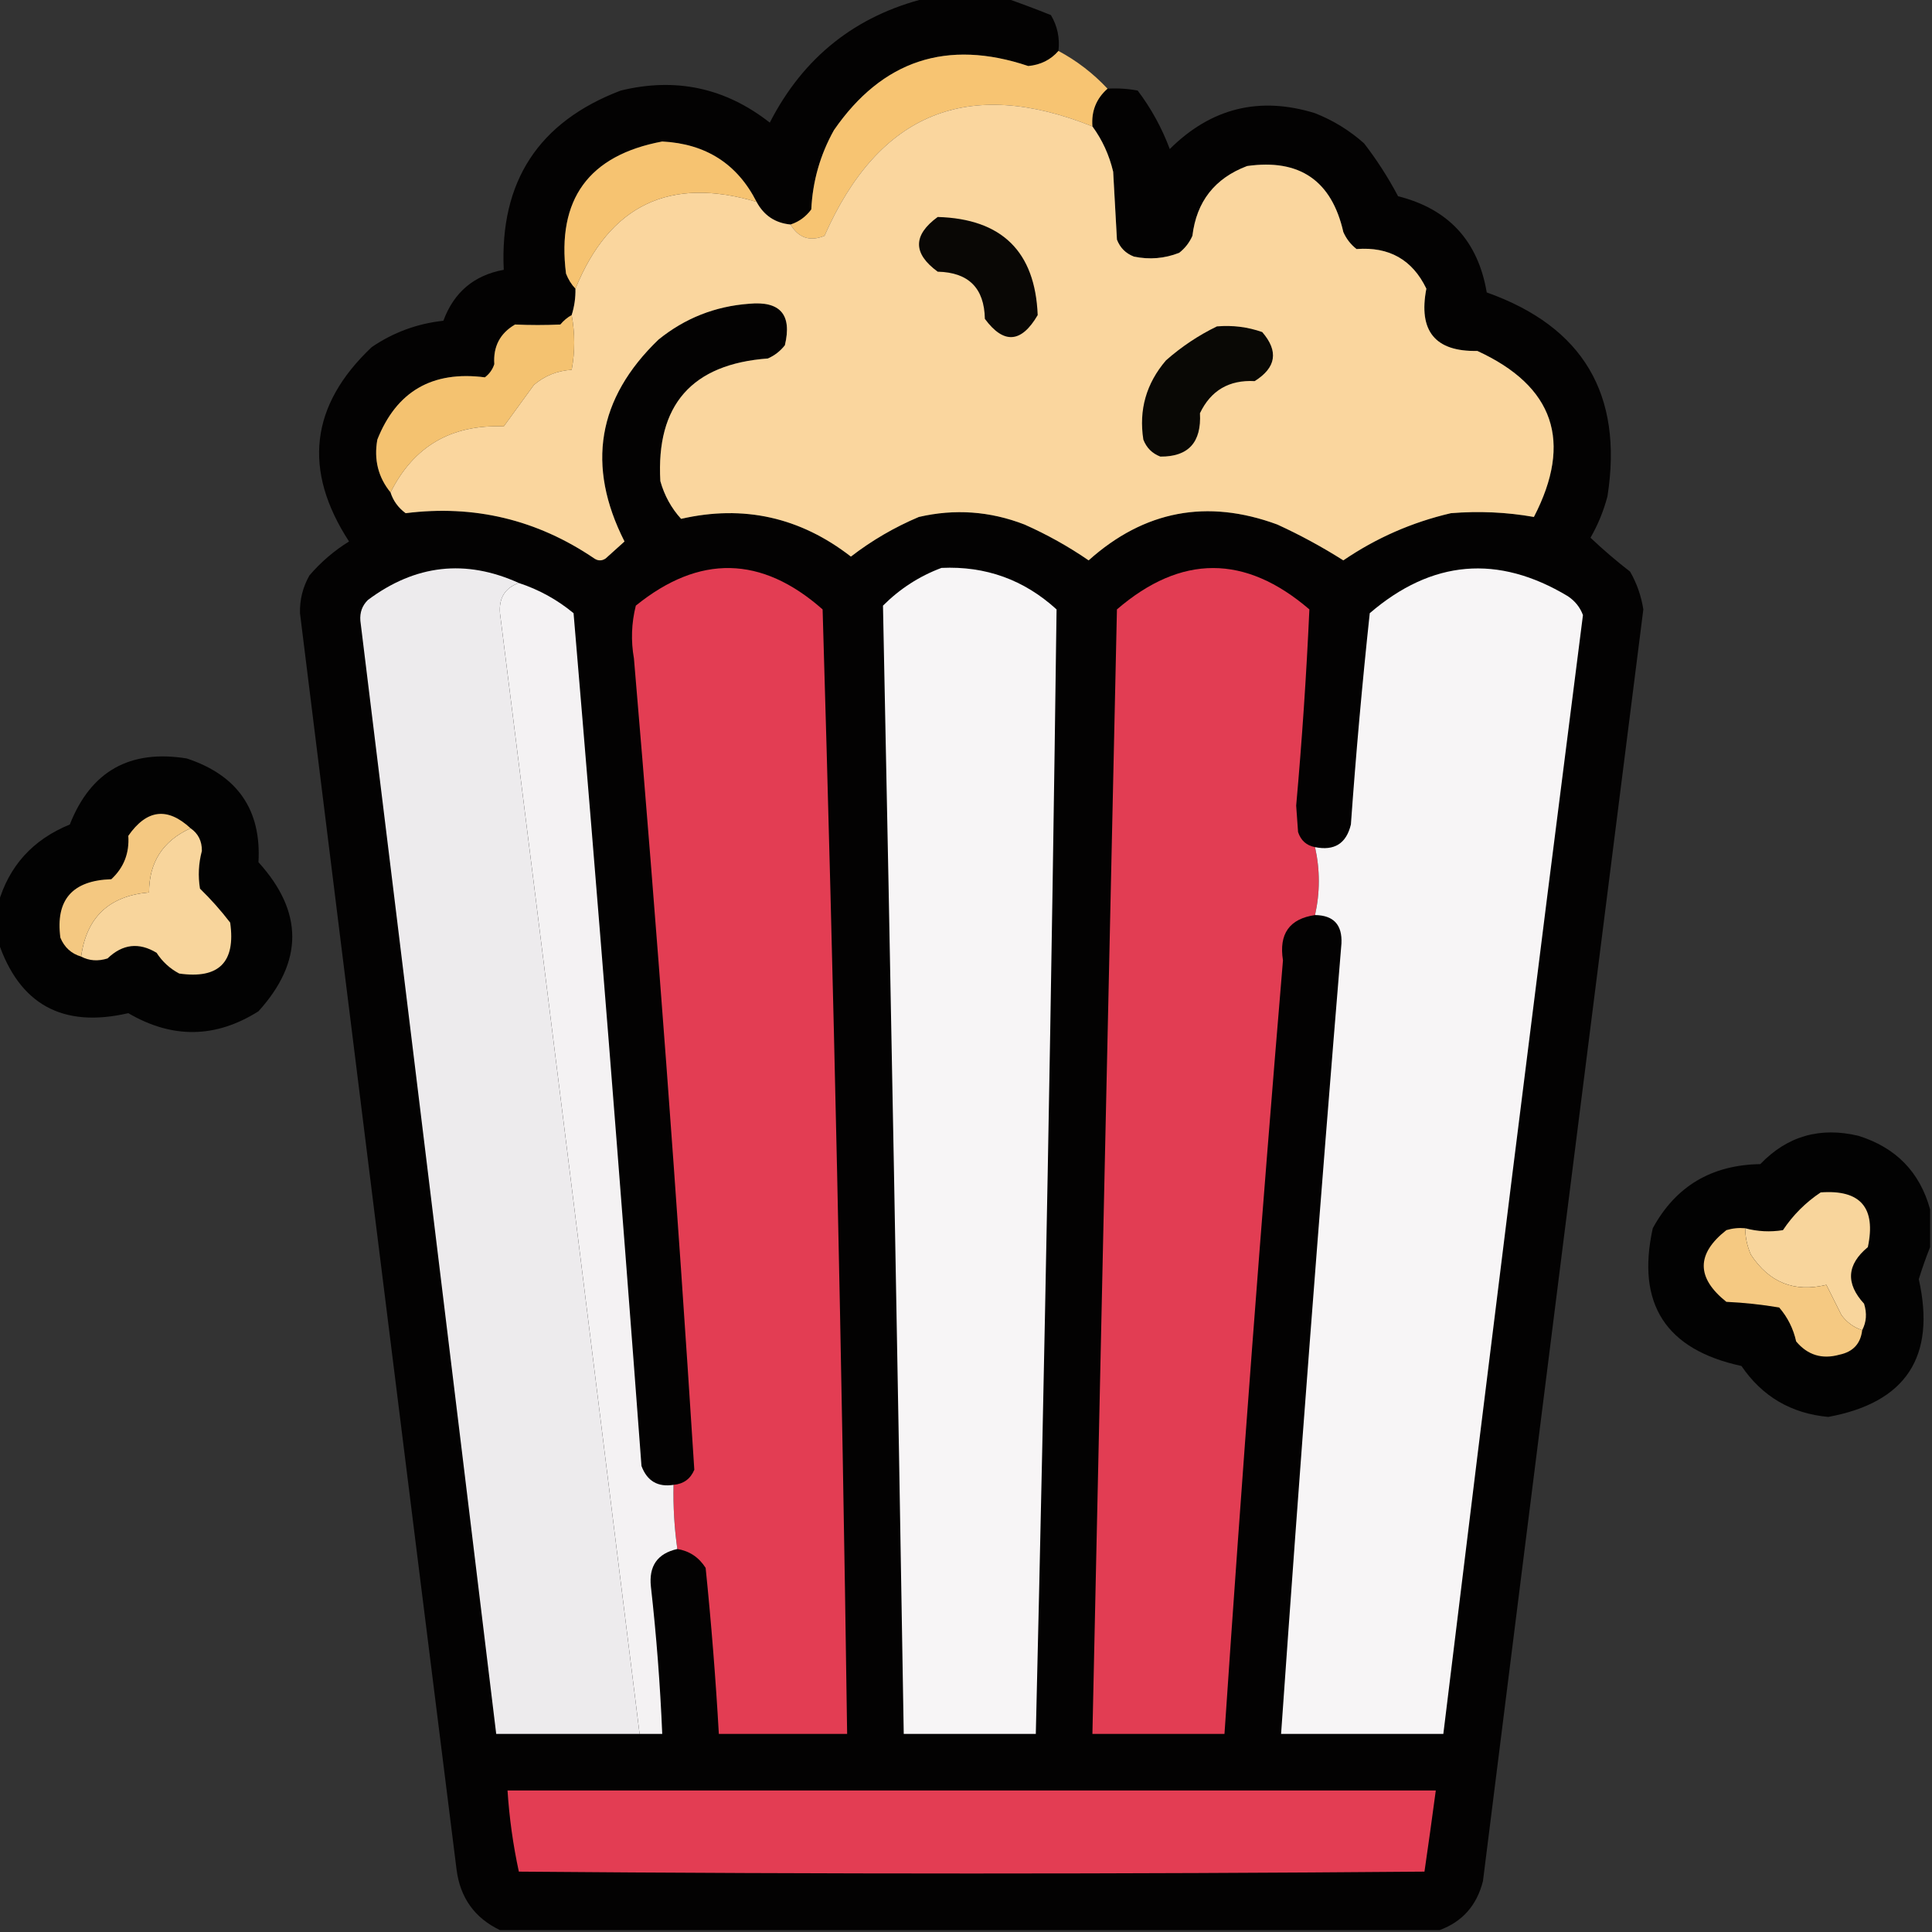 <?xml version="1.0" encoding="UTF-8"?>
<!DOCTYPE svg PUBLIC "-//W3C//DTD SVG 1.1//EN" "http://www.w3.org/Graphics/SVG/1.1/DTD/svg11.dtd">
<svg xmlns="http://www.w3.org/2000/svg" version="1.1" width="512px" height="512px" style="shape-rendering:geometricPrecision; text-rendering:geometricPrecision; image-rendering:optimizeQuality; fill-rule:evenodd; clip-rule:evenodd" xmlns:xlink="http://www.w3.org/1999/xlink">
<rect width="100%" height="100%" fill="#333333" stroke="none"/>
<g><path style="opacity:0.985" fill="#030202" d="M 245.5,-0.5 C 252.5,-0.5 259.5,-0.5 266.5,-0.5C 270.429,0.87 274.429,2.37 278.5,4C 280.227,6.904 280.893,10.07 280.5,13.5C 278.461,15.853 275.794,17.187 272.5,17.5C 250.984,10.283 233.817,15.95 221,34.5C 217.362,41.017 215.362,48.017 215,55.5C 213.568,57.439 211.735,58.772 209.5,59.5C 205.445,59.116 202.445,57.116 200.5,53.5C 195.385,43.426 187.051,38.093 175.5,37.5C 156.016,41.152 147.516,52.819 150,72.5C 150.608,74.066 151.442,75.4 152.5,76.5C 152.552,78.903 152.219,81.236 151.5,83.5C 150.373,84.122 149.373,84.955 148.5,86C 144.484,86.186 140.484,86.186 136.5,86C 132.508,88.336 130.675,91.836 131,96.5C 130.535,97.931 129.701,99.097 128.5,100C 114.581,98.201 105.081,103.7 100,116.5C 99.055,121.808 100.222,126.475 103.5,130.5C 104.203,132.716 105.536,134.549 107.5,136C 125.674,133.71 142.341,137.71 157.5,148C 158.5,148.667 159.5,148.667 160.5,148C 162.208,146.49 163.874,144.99 165.5,143.5C 155.313,123.423 158.313,105.59 174.5,90C 181.508,84.329 189.508,81.162 198.5,80.5C 206.778,79.715 209.945,83.382 208,91.5C 206.786,93.049 205.286,94.216 203.5,95C 183.342,96.491 173.842,107.324 175,127.5C 176.074,131.319 177.907,134.652 180.5,137.5C 197.036,133.716 212.036,137.049 225.5,147.5C 231.04,143.229 237.04,139.729 243.5,137C 253.013,134.792 262.346,135.459 271.5,139C 277.49,141.66 283.156,144.826 288.5,148.5C 303.226,135.313 319.892,132.147 338.5,139C 344.557,141.778 350.391,144.945 356,148.5C 364.697,142.569 374.197,138.403 384.5,136C 391.954,135.392 399.288,135.725 406.5,137C 416.839,117.016 411.839,102.349 391.5,93C 380.333,93.227 375.833,87.727 378,76.5C 374.305,68.834 368.139,65.334 359.5,66C 357.951,64.786 356.785,63.286 356,61.5C 352.903,47.864 344.403,42.03 330.5,44C 321.929,47.237 317.096,53.404 316,62.5C 315.215,64.286 314.049,65.786 312.5,67C 308.625,68.52 304.625,68.854 300.5,68C 298.333,67.167 296.833,65.667 296,63.5C 295.667,57.5 295.333,51.5 295,45.5C 293.939,41.05 292.105,37.05 289.5,33.5C 289.186,29.468 290.519,26.135 293.5,23.5C 296.187,23.336 298.854,23.503 301.5,24C 305.084,28.749 307.917,33.916 310,39.5C 320.952,28.613 333.785,25.446 348.5,30C 353.335,31.914 357.669,34.581 361.5,38C 364.894,42.398 367.894,47.065 370.5,52C 383.863,55.365 391.697,63.865 394,77.5C 419.537,86.561 430.204,104.561 426,131.5C 424.989,135.368 423.489,139.034 421.5,142.5C 424.828,145.658 428.328,148.658 432,151.5C 433.779,154.613 434.945,157.946 435.5,161.5C 421.252,273.818 407.085,386.152 393,498.5C 391.383,504.942 387.55,509.275 381.5,511.5C 298.5,511.5 215.5,511.5 132.5,511.5C 125.804,508.293 121.97,502.959 121,495.5C 107.085,384.51 93.251,273.51 79.5,162.5C 79.411,158.933 80.245,155.6 82,152.5C 85.058,148.938 88.558,145.938 92.5,143.5C 80.197,124.578 82.197,107.411 98.5,92C 104.222,88.092 110.555,85.758 117.5,85C 120.296,77.443 125.629,72.943 133.5,71.5C 132.406,48.112 142.74,32.279 164.5,24C 179.096,20.442 192.263,23.276 204,32.5C 212.893,15.154 226.726,4.154 245.5,-0.5 Z"/></g>
<g><path style="opacity:1" fill="#f7c472" d="M 280.5,13.5 C 285.374,16.107 289.708,19.44 293.5,23.5C 290.519,26.135 289.186,29.468 289.5,33.5C 256.514,20.274 232.848,29.941 218.5,62.5C 214.642,64.071 211.642,63.071 209.5,59.5C 211.735,58.772 213.568,57.439 215,55.5C 215.362,48.017 217.362,41.017 221,34.5C 233.817,15.95 250.984,10.283 272.5,17.5C 275.794,17.187 278.461,15.853 280.5,13.5 Z"/></g>
<g><path style="opacity:1" fill="#fad69e" d="M 289.5,33.5 C 292.105,37.05 293.939,41.05 295,45.5C 295.333,51.5 295.667,57.5 296,63.5C 296.833,65.667 298.333,67.167 300.5,68C 304.625,68.854 308.625,68.52 312.5,67C 314.049,65.786 315.215,64.286 316,62.5C 317.096,53.404 321.929,47.237 330.5,44C 344.403,42.03 352.903,47.864 356,61.5C 356.785,63.286 357.951,64.786 359.5,66C 368.139,65.334 374.305,68.834 378,76.5C 375.833,87.727 380.333,93.227 391.5,93C 411.839,102.349 416.839,117.016 406.5,137C 399.288,135.725 391.954,135.392 384.5,136C 374.197,138.403 364.697,142.569 356,148.5C 350.391,144.945 344.557,141.778 338.5,139C 319.892,132.147 303.226,135.313 288.5,148.5C 283.156,144.826 277.49,141.66 271.5,139C 262.346,135.459 253.013,134.792 243.5,137C 237.04,139.729 231.04,143.229 225.5,147.5C 212.036,137.049 197.036,133.716 180.5,137.5C 177.907,134.652 176.074,131.319 175,127.5C 173.842,107.324 183.342,96.491 203.5,95C 205.286,94.216 206.786,93.049 208,91.5C 209.945,83.382 206.778,79.715 198.5,80.5C 189.508,81.162 181.508,84.329 174.5,90C 158.313,105.59 155.313,123.423 165.5,143.5C 163.874,144.99 162.208,146.49 160.5,148C 159.5,148.667 158.5,148.667 157.5,148C 142.341,137.71 125.674,133.71 107.5,136C 105.536,134.549 104.203,132.716 103.5,130.5C 109.618,118.267 119.618,112.433 133.5,113C 136.167,109.333 138.833,105.667 141.5,102C 144.376,99.563 147.71,98.23 151.5,98C 152.392,93.236 152.392,88.403 151.5,83.5C 152.219,81.236 152.552,78.903 152.5,76.5C 161.525,54.321 177.525,46.654 200.5,53.5C 202.445,57.116 205.445,59.116 209.5,59.5C 211.642,63.071 214.642,64.071 218.5,62.5C 232.848,29.941 256.514,20.274 289.5,33.5 Z"/></g>
<g><path style="opacity:1" fill="#f6c371" d="M 200.5,53.5 C 177.525,46.654 161.525,54.321 152.5,76.5C 151.442,75.4 150.608,74.066 150,72.5C 147.516,52.819 156.016,41.152 175.5,37.5C 187.051,38.093 195.385,43.426 200.5,53.5 Z"/></g>
<g><path style="opacity:1" fill="#090705" d="M 248.5,57.5 C 265.496,57.996 274.329,66.663 275,83.5C 270.663,90.933 265.997,91.266 261,84.5C 260.849,76.349 256.683,72.183 248.5,72C 241.899,67.171 241.899,62.338 248.5,57.5 Z"/></g>
<g><path style="opacity:1" fill="#f4c270" d="M 151.5,83.5 C 152.392,88.403 152.392,93.236 151.5,98C 147.71,98.23 144.376,99.563 141.5,102C 138.833,105.667 136.167,109.333 133.5,113C 119.618,112.433 109.618,118.267 103.5,130.5C 100.222,126.475 99.055,121.808 100,116.5C 105.081,103.7 114.581,98.201 128.5,100C 129.701,99.097 130.535,97.931 131,96.5C 130.675,91.836 132.508,88.336 136.5,86C 140.484,86.186 144.484,86.186 148.5,86C 149.373,84.955 150.373,84.122 151.5,83.5 Z"/></g>
<g><path style="opacity:1" fill="#090805" d="M 322.5,86.5 C 326.637,86.146 330.637,86.646 334.5,88C 338.886,93.075 338.219,97.408 332.5,101C 325.726,100.634 320.893,103.467 318,109.5C 318.431,117.228 314.931,121.062 307.5,121C 305.333,120.167 303.833,118.667 303,116.5C 301.768,108.616 303.768,101.616 309,95.5C 313.136,91.856 317.636,88.856 322.5,86.5 Z"/></g>
<g><path style="opacity:1" fill="#edebed" d="M 137.5,154.5 C 133.847,155.786 132.18,158.453 132.5,162.5C 144.916,261.498 157.25,360.498 169.5,459.5C 156.833,459.5 144.167,459.5 131.5,459.5C 119.585,361.178 107.585,262.844 95.5,164.5C 95.326,162.307 95.993,160.473 97.5,159C 110.061,149.607 123.394,148.107 137.5,154.5 Z"/></g>
<g><path style="opacity:1" fill="#e33d53" d="M 179.5,410.5 C 178.708,404.87 178.375,399.203 178.5,393.5C 181.148,393.262 182.982,391.928 184,389.5C 179.433,317.801 174.1,246.134 168,174.5C 167.172,169.798 167.338,165.131 168.5,160.5C 185.325,146.886 201.825,147.219 218,161.5C 220.953,260.814 223.12,360.147 224.5,459.5C 213.167,459.5 201.833,459.5 190.5,459.5C 189.665,444.809 188.498,430.142 187,415.5C 185.207,412.692 182.707,411.026 179.5,410.5 Z"/></g>
<g><path style="opacity:1" fill="#f7f5f6" d="M 249.5,150.5 C 261.212,149.967 271.378,153.634 280,161.5C 278.713,260.839 276.879,360.172 274.5,459.5C 262.833,459.5 251.167,459.5 239.5,459.5C 237.872,359.821 236.039,260.154 234,160.5C 238.5,156.008 243.667,152.675 249.5,150.5 Z"/></g>
<g><path style="opacity:1" fill="#e23d53" d="M 348.5,224.5 C 349.833,230.5 349.833,236.5 348.5,242.5C 341.712,243.481 338.879,247.481 340,254.5C 334.28,322.798 329.114,391.131 324.5,459.5C 312.833,459.5 301.167,459.5 289.5,459.5C 291.644,360.167 293.811,260.834 296,161.5C 312.984,146.882 329.984,146.882 347,161.5C 346.219,178.823 345.052,196.156 343.5,213.5C 343.667,215.833 343.833,218.167 344,220.5C 344.748,222.751 346.248,224.084 348.5,224.5 Z"/></g>
<g><path style="opacity:1" fill="#f7f5f6" d="M 348.5,242.5 C 349.833,236.5 349.833,230.5 348.5,224.5C 353.624,225.536 356.79,223.536 358,218.5C 359.335,199.801 361.002,181.134 363,162.5C 379.466,148.362 396.966,146.862 415.5,158C 417.397,159.265 418.73,160.931 419.5,163C 406.879,261.804 394.545,360.637 382.5,459.5C 368.167,459.5 353.833,459.5 339.5,459.5C 344.398,389.638 349.731,319.805 355.5,250C 355.729,245.063 353.396,242.563 348.5,242.5 Z"/></g>
<g><path style="opacity:1" fill="#f4f2f3" d="M 137.5,154.5 C 142.842,156.254 147.675,158.921 152,162.5C 158.378,237.797 164.378,313.131 170,388.5C 171.484,392.488 174.317,394.154 178.5,393.5C 178.375,399.203 178.708,404.87 179.5,410.5C 174.233,411.682 171.899,415.015 172.5,420.5C 173.956,433.468 174.956,446.468 175.5,459.5C 173.5,459.5 171.5,459.5 169.5,459.5C 157.25,360.498 144.916,261.498 132.5,162.5C 132.18,158.453 133.847,155.786 137.5,154.5 Z"/></g>
<g><path style="opacity:0.954" fill="#010100" d="M -0.5,249.5 C -0.5,246.167 -0.5,242.833 -0.5,239.5C 2.361,229.5 8.695,222.5 18.5,218.5C 24.052,204.387 34.385,198.553 49.5,201C 62.954,205.447 69.287,214.613 68.5,228.5C 80.439,241.651 80.439,254.817 68.5,268C 57.167,275.16 45.667,275.326 34,268.5C 16.58,272.528 5.08,266.195 -0.5,249.5 Z"/></g>
<g><path style="opacity:1" fill="#f4c881" d="M 50.5,219.5 C 43.175,222.821 39.508,228.487 39.5,236.5C 28.922,237.413 22.922,243.079 21.5,253.5C 18.909,252.746 17.076,251.079 16,248.5C 14.663,238.492 19.163,233.325 29.5,233C 32.807,229.931 34.307,226.098 34,221.5C 38.886,214.482 44.386,213.815 50.5,219.5 Z"/></g>
<g><path style="opacity:1" fill="#f8d59c" d="M 50.5,219.5 C 52.533,220.898 53.533,222.898 53.5,225.5C 52.621,228.812 52.454,232.145 53,235.5C 55.865,238.28 58.532,241.28 61,244.5C 62.5,255 58,259.5 47.5,258C 45.024,256.691 43.024,254.858 41.5,252.5C 36.818,249.667 32.484,250.167 28.5,254C 25.962,254.796 23.628,254.629 21.5,253.5C 22.922,243.079 28.922,237.413 39.5,236.5C 39.508,228.487 43.175,222.821 50.5,219.5 Z"/></g>
<g><path style="opacity:0.953" fill="#010101" d="M 511.5,320.5 C 511.5,323.833 511.5,327.167 511.5,330.5C 510.417,333.194 509.417,336.028 508.5,339C 513.103,359.549 505.103,371.715 484.5,375.5C 474.684,374.594 467.017,370.094 461.5,362C 441.423,357.674 433.59,345.507 438,325.5C 444.059,314.376 453.559,308.709 466.5,308.5C 473.622,301.075 482.289,298.575 492.5,301C 502.447,304.112 508.781,310.612 511.5,320.5 Z"/></g>
<g><path style="opacity:1" fill="#f8d59c" d="M 493.5,352.5 C 491.284,351.797 489.451,350.464 488,348.5C 486.66,345.798 485.327,343.131 484,340.5C 475.523,342.56 468.857,339.893 464,332.5C 463.023,330.26 462.523,327.927 462.5,325.5C 465.799,326.376 469.132,326.543 472.5,326C 475.167,322 478.5,318.667 482.5,316C 493.045,315.216 497.212,320.05 495,330.5C 489.41,335.127 489.076,340.127 494,345.5C 494.796,348.039 494.629,350.372 493.5,352.5 Z"/></g>
<g><path style="opacity:1" fill="#f5c982" d="M 462.5,325.5 C 462.523,327.927 463.023,330.26 464,332.5C 468.857,339.893 475.523,342.56 484,340.5C 485.327,343.131 486.66,345.798 488,348.5C 489.451,350.464 491.284,351.797 493.5,352.5C 493.089,356.079 491.089,358.246 487.5,359C 482.883,360.297 479.05,359.13 476,355.5C 475.239,352.091 473.739,349.091 471.5,346.5C 466.887,345.721 462.22,345.221 457.5,345C 449.513,338.618 449.513,332.285 457.5,326C 459.134,325.506 460.801,325.34 462.5,325.5 Z"/></g>
<g><path style="opacity:1" fill="#e33d53" d="M 134.5,474.5 C 216.5,474.5 298.5,474.5 380.5,474.5C 379.537,481.708 378.537,488.875 377.5,496C 297.5,496.667 217.5,496.667 137.5,496C 135.972,488.945 134.972,481.778 134.5,474.5 Z"/></g>
</svg>
